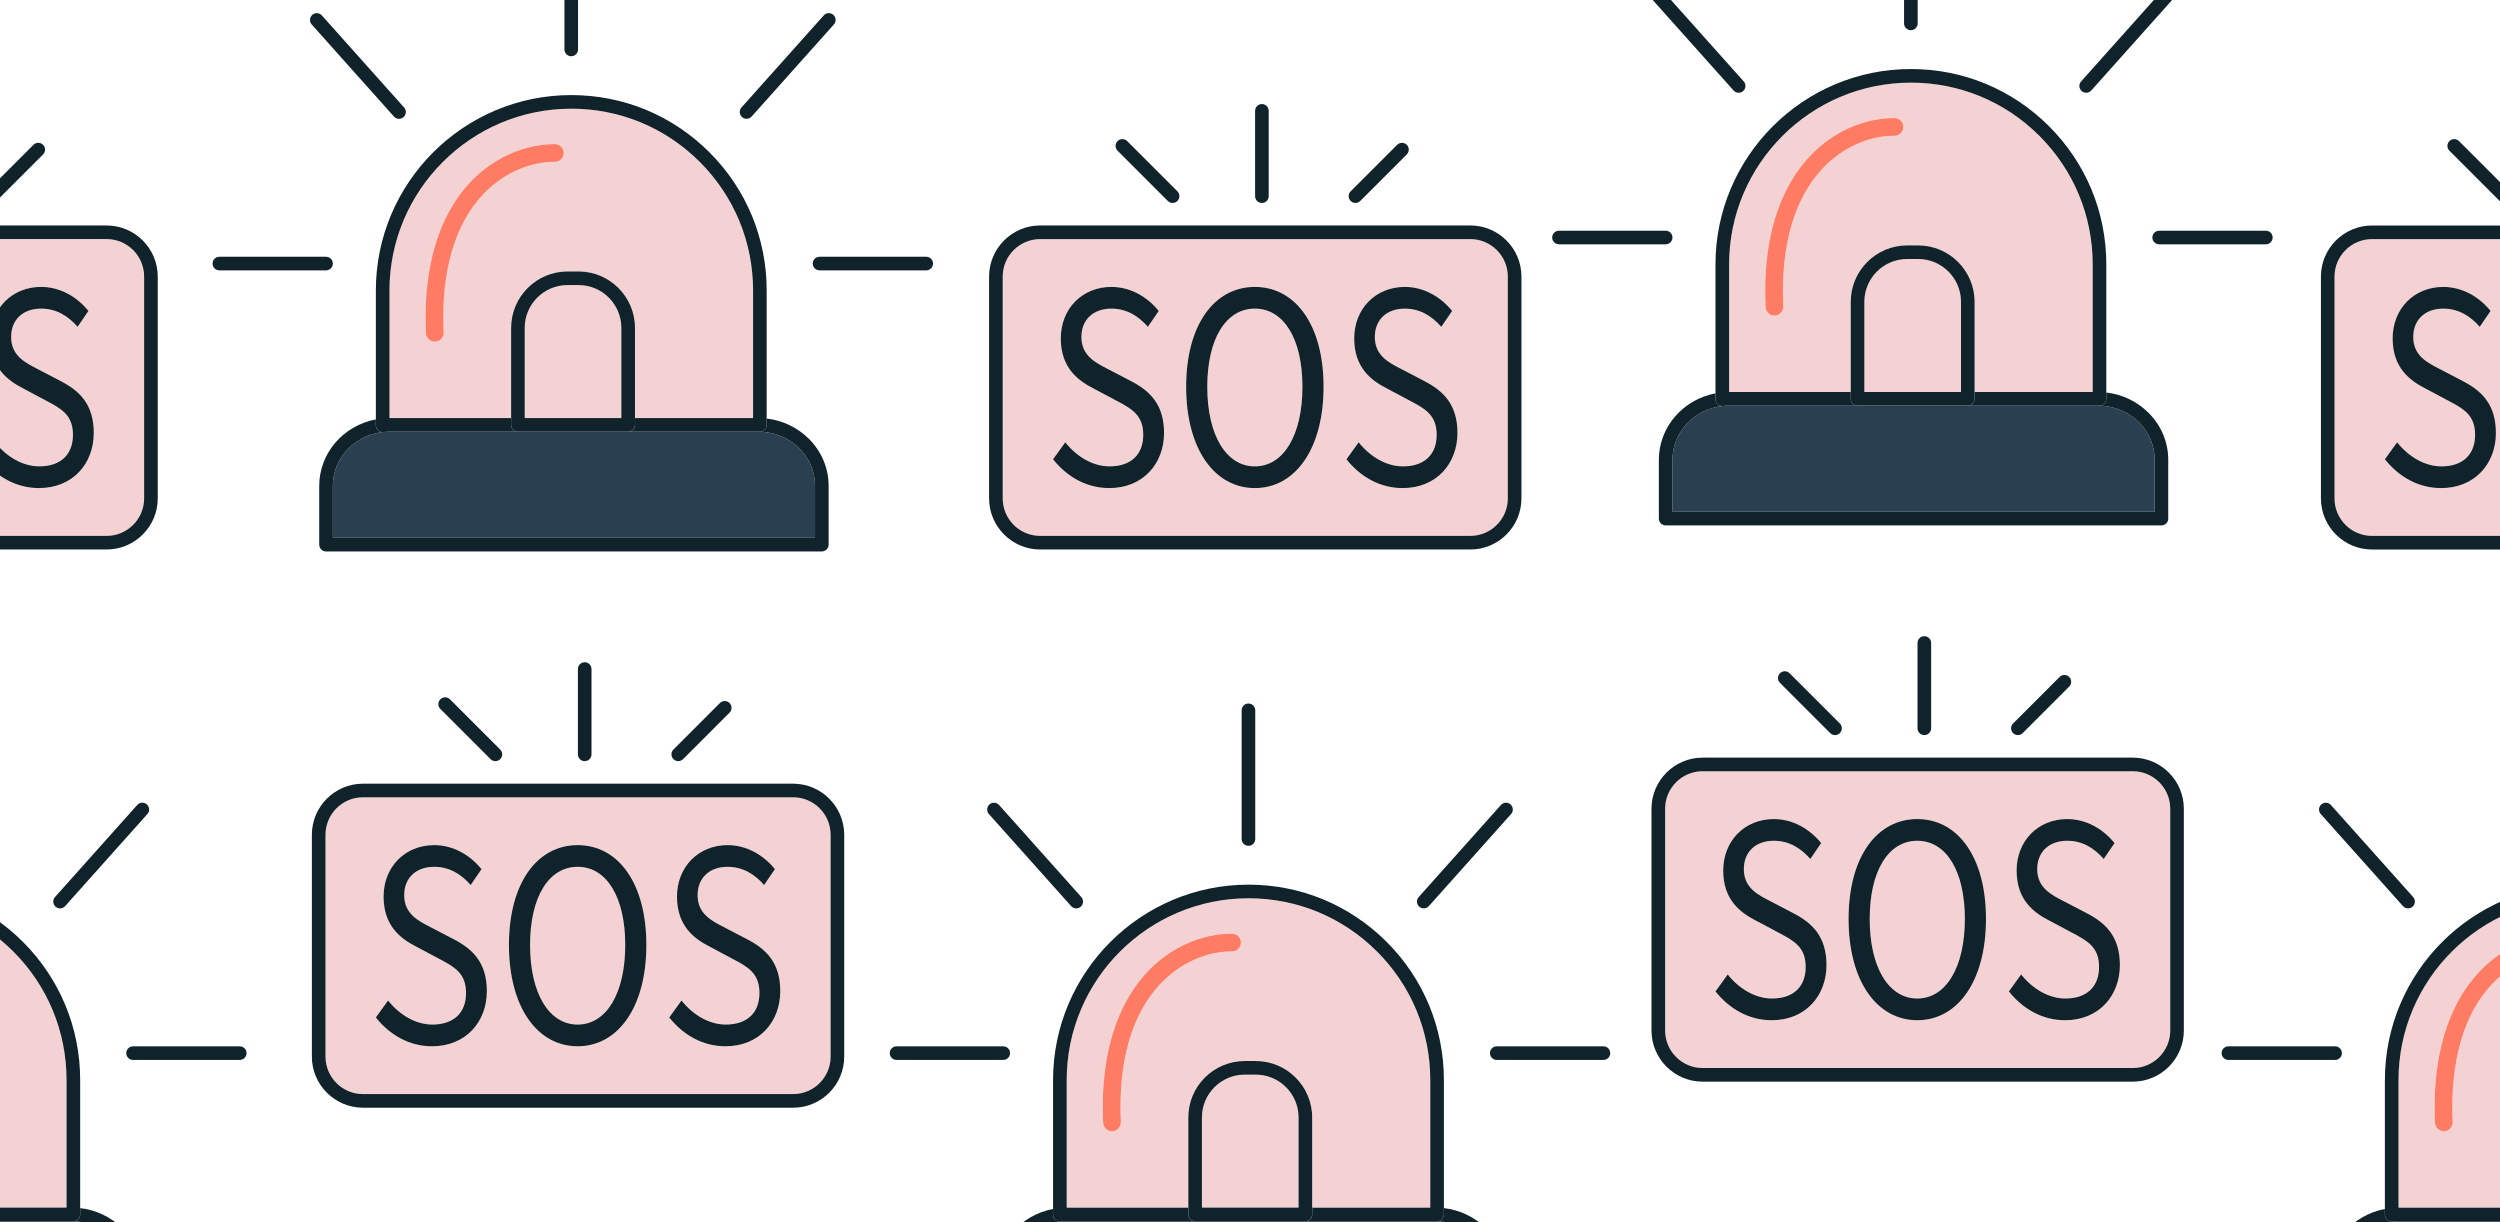 <svg width="358" height="175" viewBox="0 0 358 175" fill="none" xmlns="http://www.w3.org/2000/svg">
<g clip-path="url(#clip0_1_16698)">
<path d="M20.64 71.371V39.607C20.64 36.646 18.231 34.24 15.272 34.24H-14V41.228C-9.075 42.137 -5.745 47.34 -5.745 55.389C-5.745 63.437 -9.075 68.808 -14 69.744V76.736H15.272C18.233 76.736 20.64 74.328 20.64 71.369V71.371ZM5.584 69.892C2.353 69.892 -0.457 68.302 -2.468 65.766L-0.716 63.338C0.942 65.413 3.243 66.781 5.636 66.781C8.656 66.781 10.447 64.965 10.447 62.265C10.447 59.428 8.78 58.521 6.607 57.377L3.301 55.616C1.156 54.512 -1.36 52.548 -1.36 48.462C-1.36 44.376 1.704 41.085 5.887 41.085C8.616 41.085 11.047 42.512 12.665 44.529L11.111 46.8C9.7 45.192 8.014 44.195 5.887 44.195C3.304 44.195 1.594 45.766 1.594 48.251C1.594 50.928 3.602 51.93 5.404 52.851L8.685 54.565C11.349 55.946 13.427 57.863 13.427 61.995C13.427 66.386 10.422 69.892 5.582 69.892H5.584Z" fill="#F4D2D4"/>
<path d="M22.589 71.371V39.607C22.589 35.571 19.306 32.288 15.272 32.288H-14V34.238H15.272C18.233 34.238 20.64 36.646 20.64 39.605V71.369C20.64 74.33 18.231 76.736 15.272 76.736H-14V78.686H15.272C19.308 78.686 22.589 75.403 22.589 71.367V71.371Z" fill="#10232B"/>
<path d="M8.685 54.565L5.404 52.851C3.602 51.93 1.594 50.93 1.594 48.252C1.594 45.766 3.304 44.195 5.887 44.195C8.014 44.195 9.7 45.193 11.111 46.8L12.665 44.529C11.047 42.512 8.616 41.085 5.887 41.085C1.704 41.085 -1.36 44.216 -1.36 48.462C-1.36 52.708 1.156 54.513 3.301 55.616L6.607 57.377C8.78 58.523 10.447 59.428 10.447 62.265C10.447 65.102 8.656 66.781 5.636 66.781C3.243 66.781 0.942 65.413 -0.716 63.338L-2.468 65.766C-0.457 68.3 2.353 69.893 5.584 69.893C10.424 69.893 13.429 66.386 13.429 61.995C13.429 57.863 11.351 55.946 8.687 54.565H8.685Z" fill="#10232B"/>
<path d="M4.791 20.737L-1.87 27.398C-2.25 27.778 -2.25 28.396 -1.87 28.776C-1.679 28.967 -1.43 29.061 -1.181 29.061C-0.932 29.061 -0.681 28.967 -0.492 28.776L6.169 22.115C6.549 21.735 6.549 21.118 6.169 20.737C5.788 20.357 5.171 20.357 4.791 20.737Z" fill="#10232B"/>
<path d="M334.305 39.607V71.371C334.305 74.332 336.714 76.738 339.673 76.738H372V69.746C371.489 69.842 370.96 69.892 370.415 69.892C364.633 69.892 360.576 64.29 360.576 55.389C360.576 46.487 364.633 41.085 370.415 41.085C370.96 41.085 371.489 41.134 372 41.228V34.24H339.673C336.712 34.24 334.305 36.648 334.305 39.607ZM350.592 57.377L347.286 55.616C345.142 54.512 342.625 52.548 342.625 48.462C342.625 44.376 345.69 41.085 349.873 41.085C352.602 41.085 355.033 42.512 356.651 44.529L355.097 46.8C353.686 45.192 351.999 44.195 349.873 44.195C347.29 44.195 345.58 45.766 345.58 48.251C345.58 50.928 347.587 51.93 349.39 52.851L352.671 54.565C355.334 55.946 357.413 57.863 357.413 61.995C357.413 66.386 354.408 69.892 349.568 69.892C346.337 69.892 343.527 68.302 341.516 65.766L343.268 63.338C344.926 65.413 347.227 66.781 349.62 66.781C352.64 66.781 354.431 64.965 354.431 62.265C354.431 59.428 352.764 58.521 350.591 57.377H350.592Z" fill="#F4D2D4"/>
<path d="M332.356 39.607V71.371C332.356 75.407 335.639 78.69 339.673 78.69H372V76.74H339.673C336.712 76.74 334.305 74.332 334.305 71.373V39.609C334.305 36.648 336.714 34.242 339.673 34.242H372V32.292H339.673C335.637 32.292 332.356 35.575 332.356 39.611V39.607Z" fill="#10232B"/>
<path d="M349.62 66.783C347.226 66.783 344.926 65.415 343.268 63.34L341.516 65.768C343.527 68.302 346.337 69.894 349.568 69.894C354.408 69.894 357.413 66.388 357.413 61.997C357.413 57.865 355.334 55.948 352.671 54.566L349.39 52.853C347.587 51.932 345.58 50.932 345.58 48.253C345.58 45.767 347.29 44.197 349.873 44.197C351.999 44.197 353.686 45.194 355.097 46.802L356.651 44.53C355.033 42.514 352.602 41.087 349.873 41.087C345.69 41.087 342.625 44.218 342.625 48.464C342.625 52.71 345.142 54.514 347.286 55.618L350.592 57.378C352.766 58.525 354.433 59.43 354.433 62.267C354.433 65.104 352.642 66.783 349.622 66.783H349.62Z" fill="#10232B"/>
<path d="M357.948 28.778C358.139 28.969 358.388 29.063 358.637 29.063C358.886 29.063 359.137 28.969 359.326 28.778C359.706 28.398 359.706 27.78 359.326 27.4L352.133 20.207C351.752 19.826 351.135 19.826 350.755 20.207C350.374 20.587 350.374 21.204 350.755 21.585L357.948 28.778Z" fill="#10232B"/>
<path d="M148.954 76.738H210.552C213.512 76.738 215.919 74.33 215.919 71.371V39.607C215.919 36.646 213.51 34.24 210.552 34.24H148.954C145.993 34.24 143.586 36.648 143.586 39.607V71.371C143.586 74.332 145.995 76.738 148.954 76.738ZM201.888 57.377L198.582 55.616C196.438 54.512 193.921 52.548 193.921 48.462C193.921 44.376 196.986 41.085 201.168 41.085C203.897 41.085 206.329 42.512 207.946 44.529L206.392 46.8C204.982 45.192 203.295 44.195 201.168 44.195C198.586 44.195 196.876 45.766 196.876 48.251C196.876 50.928 198.883 51.93 200.685 52.851L203.966 54.565C206.63 55.946 208.708 57.863 208.708 61.995C208.708 66.386 205.703 69.892 200.863 69.892C197.632 69.892 194.822 68.302 192.811 65.766L194.564 63.338C196.221 65.413 198.522 66.781 200.915 66.781C203.936 66.781 205.727 64.965 205.727 62.265C205.727 59.428 204.059 58.521 201.886 57.377H201.888ZM179.695 41.085C185.477 41.085 189.534 46.503 189.534 55.389C189.534 64.274 185.477 69.892 179.695 69.892C173.913 69.892 169.856 64.29 169.856 55.389C169.856 46.487 173.913 41.085 179.695 41.085ZM159.872 57.377L156.566 55.616C154.421 54.512 151.905 52.548 151.905 48.462C151.905 44.376 154.97 41.085 159.152 41.085C161.881 41.085 164.313 42.512 165.93 44.529L164.376 46.8C162.966 45.192 161.279 44.195 159.152 44.195C156.57 44.195 154.86 45.766 154.86 48.251C154.86 50.928 156.867 51.93 158.669 52.851L161.95 54.565C164.614 55.946 166.692 57.863 166.692 61.995C166.692 66.386 163.687 69.892 158.847 69.892C155.616 69.892 152.806 68.302 150.795 65.766L152.547 63.338C154.205 65.413 156.506 66.781 158.899 66.781C161.919 66.781 163.711 64.965 163.711 62.265C163.711 59.428 162.043 58.521 159.87 57.377H159.872Z" fill="#F4D2D4"/>
<path d="M179.695 66.783C183.806 66.783 186.508 62.312 186.508 55.389C186.508 48.466 183.804 44.195 179.695 44.195C175.586 44.195 172.882 48.466 172.882 55.389C172.882 62.312 175.586 66.783 179.695 66.783Z" fill="#F4D2D4"/>
<path d="M148.954 78.688H210.552C214.587 78.688 217.87 75.405 217.87 71.369V39.605C217.87 35.569 214.587 32.286 210.552 32.286H148.954C144.918 32.286 141.637 35.569 141.637 39.605V71.369C141.637 75.405 144.92 78.688 148.954 78.688ZM143.587 39.607C143.587 36.646 145.995 34.24 148.954 34.24H210.552C213.512 34.24 215.919 36.648 215.919 39.607V71.371C215.919 74.332 213.51 76.738 210.552 76.738H148.954C145.993 76.738 143.587 74.33 143.587 71.371V39.607Z" fill="#10232B"/>
<path d="M158.899 66.783C156.506 66.783 154.205 65.415 152.547 63.34L150.795 65.768C152.806 68.302 155.616 69.894 158.847 69.894C163.687 69.894 166.692 66.388 166.692 61.997C166.692 57.865 164.614 55.948 161.95 54.566L158.669 52.853C156.867 51.932 154.86 50.932 154.86 48.253C154.86 45.767 156.569 44.197 159.152 44.197C161.279 44.197 162.966 45.194 164.376 46.802L165.93 44.53C164.313 42.514 161.881 41.087 159.152 41.087C154.97 41.087 151.905 44.218 151.905 48.464C151.905 52.71 154.421 54.514 156.566 55.618L159.872 57.378C162.045 58.525 163.712 59.43 163.712 62.267C163.712 65.104 161.921 66.783 158.901 66.783H158.899Z" fill="#10232B"/>
<path d="M179.695 69.893C185.477 69.893 189.534 64.29 189.534 55.389C189.534 46.487 185.477 41.085 179.695 41.085C173.913 41.085 169.856 46.487 169.856 55.389C169.856 64.29 173.913 69.893 179.695 69.893ZM179.695 44.195C183.806 44.195 186.508 48.466 186.508 55.389C186.508 62.312 183.804 66.783 179.695 66.783C175.586 66.783 172.882 62.312 172.882 55.389C172.882 48.466 175.586 44.195 179.695 44.195Z" fill="#10232B"/>
<path d="M200.915 66.783C198.522 66.783 196.221 65.415 194.563 63.34L192.811 65.768C194.822 68.302 197.632 69.894 200.863 69.894C205.703 69.894 208.708 66.388 208.708 61.997C208.708 57.865 206.63 55.948 203.966 54.566L200.685 52.853C198.883 51.932 196.876 50.932 196.876 48.253C196.876 45.767 198.586 44.197 201.168 44.197C203.295 44.197 204.982 45.194 206.392 46.802L207.946 44.53C206.329 42.514 203.897 41.087 201.168 41.087C196.986 41.087 193.921 44.218 193.921 48.464C193.921 52.71 196.437 54.514 198.582 55.618L201.888 57.378C204.061 58.525 205.729 59.43 205.729 62.267C205.729 65.104 203.937 66.783 200.917 66.783H200.915Z" fill="#10232B"/>
<path d="M180.704 29.063C181.243 29.063 181.679 28.627 181.679 28.089V15.874C181.679 15.335 181.243 14.899 180.704 14.899C180.166 14.899 179.729 15.335 179.729 15.874V28.089C179.729 28.627 180.166 29.063 180.704 29.063Z" fill="#10232B"/>
<path d="M167.229 28.778C167.42 28.969 167.669 29.063 167.918 29.063C168.167 29.063 168.418 28.969 168.607 28.778C168.987 28.398 168.987 27.78 168.607 27.4L161.414 20.207C161.034 19.826 160.416 19.826 160.036 20.207C159.656 20.587 159.656 21.204 160.036 21.585L167.229 28.778Z" fill="#10232B"/>
<path d="M194.1 29.064C194.349 29.064 194.6 28.969 194.789 28.778L201.45 22.117C201.83 21.737 201.83 21.12 201.45 20.739C201.07 20.359 200.452 20.359 200.072 20.739L193.411 27.4C193.031 27.78 193.031 28.398 193.411 28.778C193.602 28.969 193.851 29.064 194.1 29.064Z" fill="#10232B"/>
<path d="M18.407 182.647C18.407 178.411 14.925 175 10.48 174.885C10.48 174.885 10.478 174.885 10.476 174.885C10.401 174.883 10.324 174.883 10.251 174.883H-14V190.085H18.407V182.649V182.647Z" fill="#2A4050"/>
<path d="M20.356 191.058V182.645C20.356 180.09 19.333 177.675 17.473 175.85C15.851 174.257 13.749 173.265 11.48 173.001V173.908C11.48 174.172 11.374 174.423 11.185 174.609C10.995 174.792 10.741 174.89 10.476 174.883C10.476 174.883 10.478 174.883 10.48 174.883C14.925 175 18.407 178.411 18.407 182.645V190.081H-14V192.031H19.381C19.92 192.031 20.356 191.594 20.356 191.056V191.058Z" fill="#10232B"/>
<path d="M-7.376 160.018V172.931H9.531V154.662C9.531 147.708 6.823 141.171 1.905 136.254C-2.416 131.93 -7.992 129.317 -14 128.748V152.072C-10.238 152.759 -7.376 156.059 -7.376 160.018Z" fill="#F4D2D4"/>
<path d="M9.531 154.662V172.931H-7.376V173.906C-7.376 174.445 -7.812 174.881 -8.351 174.881H10.25C10.324 174.881 10.403 174.881 10.476 174.883C10.739 174.89 10.995 174.792 11.184 174.609C11.374 174.425 11.48 174.172 11.48 173.908V154.662C11.48 147.187 8.569 140.16 3.283 134.876C-1.409 130.186 -7.471 127.366 -14.002 126.791V128.748C-7.994 129.317 -2.418 131.932 1.903 136.254C6.821 141.171 9.529 147.708 9.529 154.662H9.531Z" fill="#10232B"/>
<path d="M35.306 150.808C35.306 150.269 34.87 149.833 34.331 149.833H19.055C18.517 149.833 18.081 150.269 18.081 150.808C18.081 151.346 18.517 151.782 19.055 151.782H34.331C34.87 151.782 35.306 151.346 35.306 150.808Z" fill="#10232B"/>
<path d="M21.029 115.194C20.628 114.835 20.012 114.869 19.653 115.271L7.877 128.455C7.518 128.856 7.552 129.472 7.954 129.831C8.139 129.997 8.373 130.078 8.602 130.078C8.87 130.078 9.137 129.968 9.33 129.752L21.107 116.568C21.466 116.166 21.431 115.551 21.029 115.192V115.194Z" fill="#10232B"/>
<path d="M343.513 174.881C343.218 174.881 342.909 174.898 342.593 174.931C342.581 174.931 342.571 174.931 342.56 174.931C338.455 175.384 335.359 178.694 335.359 182.643V190.079H372V174.877H343.513V174.881Z" fill="#2A4050"/>
<path d="M335.359 182.647C335.359 178.698 338.455 175.386 342.56 174.935C342.537 174.935 342.512 174.939 342.488 174.939C342.249 174.939 342.016 174.85 341.836 174.688C341.63 174.502 341.514 174.24 341.514 173.962V173.121C336.835 174.02 333.41 177.973 333.41 182.645V191.058C333.41 191.597 333.846 192.033 334.384 192.033H372V190.083H335.359V182.647Z" fill="#10232B"/>
<path d="M343.463 154.662V172.931C343.479 172.931 343.496 172.931 343.511 172.931H360.883V160.018C360.883 155.563 364.508 151.939 368.962 151.939H370.541C371.039 151.939 371.523 151.987 371.996 152.072V128.748C371.17 128.669 370.334 128.628 369.493 128.628C355.138 128.628 343.459 140.307 343.459 154.662H343.463ZM367.152 136.236C363.448 136.236 359.725 137.914 356.933 140.837C352.797 145.168 350.822 152.024 351.224 160.662C351.256 161.361 350.716 161.956 350.015 161.986C349.996 161.986 349.975 161.986 349.956 161.986C349.282 161.986 348.722 161.458 348.69 160.778C348.141 148.97 351.872 142.464 355.097 139.085C358.365 135.663 362.757 133.698 367.15 133.698C367.851 133.698 368.418 134.266 368.418 134.966C368.418 135.667 367.851 136.234 367.15 136.234L367.152 136.236Z" fill="#F4D2D4"/>
<path d="M341.514 154.662V173.962C341.514 174.238 341.631 174.502 341.836 174.688C342.015 174.85 342.249 174.939 342.488 174.939C342.511 174.939 342.537 174.937 342.56 174.935C342.571 174.935 342.581 174.935 342.593 174.935C342.909 174.902 343.218 174.885 343.513 174.885H361.862C361.323 174.885 360.887 174.448 360.887 173.91V172.935H343.515C343.5 172.935 343.482 172.935 343.467 172.935V154.666C343.467 140.311 355.145 128.632 369.501 128.632C370.342 128.632 371.176 128.673 372.004 128.752V126.795C371.176 126.721 370.342 126.683 369.501 126.683C354.07 126.683 341.518 139.236 341.518 154.666L341.514 154.662Z" fill="#10232B"/>
<path d="M367.152 133.702C362.759 133.702 358.367 135.665 355.099 139.089C351.874 142.468 348.143 148.972 348.691 160.782C348.722 161.461 349.284 161.99 349.958 161.99C349.977 161.99 349.998 161.99 350.017 161.99C350.716 161.957 351.256 161.365 351.226 160.666C350.826 152.028 352.798 145.172 356.934 140.841C359.727 137.917 363.45 136.24 367.154 136.24C367.854 136.24 368.422 135.673 368.422 134.972C368.422 134.272 367.854 133.704 367.154 133.704L367.152 133.702Z" fill="#FF7C64"/>
<path d="M334.384 149.833H319.108C318.57 149.833 318.134 150.269 318.134 150.808C318.134 151.346 318.57 151.782 319.108 151.782H334.384C334.923 151.782 335.359 151.346 335.359 150.808C335.359 150.269 334.923 149.833 334.384 149.833Z" fill="#10232B"/>
<path d="M344.109 129.755C344.302 129.972 344.569 130.082 344.837 130.082C345.069 130.082 345.3 130.001 345.486 129.835C345.887 129.476 345.922 128.86 345.563 128.458L333.786 115.275C333.427 114.873 332.811 114.838 332.41 115.197C332.008 115.556 331.974 116.172 332.333 116.574L344.109 129.757V129.755Z" fill="#10232B"/>
<path d="M205.53 174.881H152.792C152.497 174.881 152.188 174.898 151.872 174.931C151.86 174.931 151.851 174.931 151.839 174.931C147.734 175.384 144.638 178.694 144.638 182.643V190.079H213.686V182.643C213.686 178.407 210.204 174.997 205.759 174.881C205.759 174.881 205.757 174.881 205.755 174.881C205.68 174.879 205.603 174.879 205.53 174.879V174.881Z" fill="#2A4050"/>
<path d="M215.637 191.058V182.645C215.637 180.09 214.614 177.675 212.756 175.85C211.135 174.257 209.033 173.265 206.763 173.001V173.908C206.763 174.172 206.657 174.423 206.468 174.609C206.279 174.792 206.024 174.89 205.759 174.883C205.759 174.883 205.761 174.883 205.763 174.883C210.208 175 213.69 178.411 213.69 182.645V190.081H144.642V182.645C144.642 178.696 147.738 175.384 151.843 174.933C151.82 174.933 151.795 174.937 151.772 174.937C151.532 174.937 151.299 174.848 151.119 174.686C150.913 174.5 150.797 174.238 150.797 173.96V173.119C146.119 174.018 142.693 177.971 142.693 182.643V191.056C142.693 191.594 143.129 192.031 143.668 192.031H214.665C215.203 192.031 215.639 191.594 215.639 191.056L215.637 191.058Z" fill="#10232B"/>
<path d="M185.954 160.018C185.954 156.638 183.204 153.888 179.824 153.888H178.245C174.866 153.888 172.116 156.638 172.116 160.018V172.931H185.954V160.018Z" fill="#F4D2D4"/>
<path d="M178.245 151.939H179.824C184.279 151.939 187.903 155.563 187.903 160.018V172.931H204.81V154.662C204.81 147.708 202.102 141.171 197.185 136.254C192.267 131.336 185.73 128.628 178.776 128.628C164.421 128.628 152.742 140.307 152.742 154.662V172.931C152.758 172.931 152.775 172.931 152.791 172.931H170.163V160.018C170.163 155.563 173.787 151.939 178.242 151.939H178.245ZM160.503 160.662C160.536 161.361 159.995 161.956 159.295 161.986C159.275 161.986 159.254 161.986 159.235 161.986C158.561 161.986 158.002 161.458 157.969 160.778C157.421 148.97 161.151 142.464 164.376 139.085C167.644 135.663 172.037 133.698 176.429 133.698C177.13 133.698 177.697 134.266 177.697 134.966C177.697 135.667 177.13 136.234 176.429 136.234C172.728 136.234 169.003 137.912 166.21 140.836C162.074 145.166 160.1 152.022 160.501 160.66L160.503 160.662Z" fill="#F4D2D4"/>
<path d="M151.117 174.688C151.297 174.85 151.53 174.939 151.77 174.939C151.793 174.939 151.818 174.937 151.841 174.935C151.853 174.935 151.862 174.935 151.874 174.935C152.188 174.902 152.499 174.885 152.794 174.885H171.143C170.604 174.885 170.168 174.448 170.168 173.91V172.935H152.796C152.781 172.935 152.764 172.935 152.748 172.935V154.666C152.748 140.311 164.427 128.632 178.782 128.632C185.736 128.632 192.273 131.34 197.19 136.258C202.108 141.175 204.816 147.712 204.816 154.666V172.935H187.909V173.91C187.909 174.448 187.473 174.885 186.934 174.885H205.536C205.609 174.885 205.688 174.885 205.761 174.887C206.024 174.894 206.281 174.796 206.47 174.612C206.659 174.429 206.765 174.176 206.765 173.912V154.666C206.765 147.191 203.855 140.164 198.568 134.88C193.282 129.593 186.255 126.683 178.782 126.683C163.352 126.683 150.799 139.236 150.799 154.666V173.966C150.799 174.242 150.917 174.506 151.121 174.692L151.117 174.688Z" fill="#10232B"/>
<path d="M187.903 173.906V160.018C187.903 155.563 184.279 151.939 179.824 151.939H178.245C173.791 151.939 170.167 155.563 170.167 160.018V173.906C170.167 174.445 170.603 174.881 171.141 174.881H186.929C187.467 174.881 187.903 174.445 187.903 173.906ZM172.116 160.018C172.116 156.638 174.866 153.888 178.245 153.888H179.824C183.204 153.888 185.954 156.638 185.954 160.018V172.931H172.116V160.018Z" fill="#10232B"/>
<path d="M176.431 136.236C177.132 136.236 177.699 135.669 177.699 134.968C177.699 134.268 177.132 133.7 176.431 133.7C172.039 133.7 167.646 135.663 164.378 139.087C161.153 142.466 157.423 148.97 157.971 160.78C158.002 161.46 158.563 161.988 159.237 161.988C159.256 161.988 159.277 161.988 159.297 161.988C159.995 161.956 160.536 161.363 160.505 160.664C160.105 152.026 162.078 145.17 166.214 140.839C169.006 137.915 172.729 136.238 176.433 136.238L176.431 136.236Z" fill="#FF7C64"/>
<path d="M144.638 150.808C144.638 150.269 144.202 149.833 143.664 149.833H128.388C127.849 149.833 127.413 150.269 127.413 150.808C127.413 151.346 127.849 151.782 128.388 151.782H143.664C144.202 151.782 144.638 151.346 144.638 150.808Z" fill="#10232B"/>
<path d="M153.389 129.755C153.582 129.972 153.848 130.082 154.117 130.082C154.348 130.082 154.58 130.001 154.765 129.835C155.167 129.476 155.201 128.86 154.842 128.458L143.065 115.275C142.706 114.873 142.091 114.838 141.689 115.197C141.288 115.556 141.253 116.172 141.612 116.574L153.389 129.757V129.755Z" fill="#10232B"/>
<path d="M230.587 150.808C230.587 150.269 230.151 149.833 229.612 149.833H214.336C213.798 149.833 213.362 150.269 213.362 150.808C213.362 151.346 213.798 151.782 214.336 151.782H229.612C230.151 151.782 230.587 151.346 230.587 150.808Z" fill="#10232B"/>
<path d="M204.611 129.755L216.388 116.572C216.747 116.17 216.712 115.554 216.311 115.195C215.909 114.837 215.294 114.871 214.935 115.273L203.158 128.457C202.799 128.858 202.834 129.474 203.235 129.833C203.42 129.999 203.654 130.08 203.883 130.08C204.152 130.08 204.418 129.97 204.611 129.753V129.755Z" fill="#10232B"/>
<path d="M179.753 120.146V101.714C179.753 101.176 179.317 100.74 178.778 100.74C178.24 100.74 177.803 101.176 177.803 101.714V120.146C177.803 120.684 178.24 121.121 178.778 121.121C179.317 121.121 179.753 120.684 179.753 120.146Z" fill="#10232B"/>
<path d="M47.664 69.58V77.016H116.711V69.58C116.711 65.344 113.23 61.933 108.785 61.818C108.785 61.818 108.783 61.818 108.781 61.818C108.706 61.816 108.628 61.816 108.555 61.816H55.818C55.523 61.816 55.214 61.833 54.897 61.866C54.886 61.866 54.876 61.866 54.864 61.866C50.759 62.319 47.664 65.629 47.664 69.578V69.58Z" fill="#2A4050"/>
<path d="M109.489 61.543C109.3 61.727 109.045 61.825 108.781 61.817C108.781 61.817 108.783 61.817 108.785 61.817C113.229 61.935 116.711 65.346 116.711 69.58V77.016H47.663V69.58C47.663 65.631 50.759 62.319 54.864 61.868C54.841 61.868 54.816 61.871 54.793 61.871C54.553 61.871 54.322 61.783 54.141 61.621C53.934 61.435 53.818 61.173 53.818 60.895V60.055C49.14 60.955 45.714 64.907 45.714 69.58V77.993C45.714 78.531 46.15 78.967 46.689 78.967H117.686C118.224 78.967 118.66 78.531 118.66 77.993V69.58C118.66 67.025 117.637 64.61 115.777 62.784C114.156 61.192 112.054 60.2 109.784 59.936V60.843C109.784 61.107 109.678 61.36 109.489 61.543Z" fill="#10232B"/>
<path d="M81.269 38.874H82.847C87.302 38.874 90.926 42.498 90.926 46.953V59.866H107.833V41.597C107.833 34.643 105.125 28.106 100.208 23.189C95.29 18.271 88.753 15.563 81.799 15.563C67.444 15.563 55.766 27.241 55.766 41.597V59.866C55.781 59.866 55.798 59.866 55.814 59.866H73.186V46.953C73.186 42.498 76.81 38.874 81.265 38.874H81.269ZM63.526 47.597C63.559 48.296 63.019 48.89 62.318 48.921C62.299 48.921 62.277 48.921 62.258 48.921C61.585 48.921 61.025 48.392 60.992 47.713C60.444 35.905 64.175 29.399 67.4 26.02C70.667 22.598 75.06 20.633 79.453 20.633C80.153 20.633 80.721 21.201 80.721 21.901C80.721 22.602 80.153 23.169 79.453 23.169C75.751 23.169 72.026 24.846 69.233 27.77C65.097 32.101 63.123 38.957 63.524 47.595L63.526 47.597Z" fill="#F4D2D4"/>
<path d="M88.977 46.953C88.977 43.573 86.227 40.823 82.847 40.823H81.269C77.889 40.823 75.139 43.573 75.139 46.953V59.866H88.977V46.953Z" fill="#F4D2D4"/>
<path d="M53.818 60.055V60.895C53.818 61.171 53.936 61.435 54.141 61.621C54.32 61.783 54.554 61.871 54.793 61.871C54.816 61.871 54.841 61.87 54.864 61.868C54.876 61.868 54.886 61.868 54.897 61.868C55.212 61.835 55.523 61.818 55.818 61.818H74.166C73.628 61.818 73.192 61.381 73.192 60.843V59.868H55.82C55.804 59.868 55.787 59.868 55.772 59.868V41.599C55.772 27.244 67.45 15.565 81.805 15.565C88.759 15.565 95.296 18.273 100.214 23.191C105.131 28.108 107.839 34.645 107.839 41.599V59.868H90.932V60.843C90.932 61.381 90.496 61.818 89.958 61.818H108.559C108.632 61.818 108.711 61.818 108.785 61.819C109.047 61.827 109.304 61.729 109.493 61.545C109.682 61.362 109.788 61.109 109.788 60.845V41.599C109.788 34.124 106.878 27.097 101.592 21.812C96.305 16.528 89.278 13.616 81.805 13.616C66.375 13.616 53.822 26.168 53.822 41.599V60.059L53.818 60.055Z" fill="#10232B"/>
<path d="M90.928 60.841V46.953C90.928 42.498 87.304 38.874 82.849 38.874H81.271C76.816 38.874 73.192 42.498 73.192 46.953V60.841C73.192 61.379 73.628 61.816 74.166 61.816H89.954C90.492 61.816 90.928 61.379 90.928 60.841ZM75.139 46.953C75.139 43.573 77.889 40.823 81.269 40.823H82.847C86.227 40.823 88.977 43.573 88.977 46.953V59.866H75.139V46.953Z" fill="#10232B"/>
<path d="M79.456 23.171C80.157 23.171 80.724 22.604 80.724 21.903C80.724 21.203 80.157 20.635 79.456 20.635C75.064 20.635 70.671 22.598 67.403 26.022C64.178 29.401 60.448 35.905 60.996 47.715C61.027 48.394 61.588 48.923 62.262 48.923C62.281 48.923 62.303 48.923 62.322 48.923C63.02 48.89 63.561 48.298 63.53 47.599C63.129 38.961 65.103 32.105 69.239 27.774C72.032 24.85 75.755 23.173 79.458 23.173L79.456 23.171Z" fill="#FF7C64"/>
<path d="M31.413 38.717H46.689C47.227 38.717 47.663 38.281 47.663 37.743C47.663 37.204 47.227 36.768 46.689 36.768H31.413C30.874 36.768 30.438 37.204 30.438 37.743C30.438 38.281 30.874 38.717 31.413 38.717Z" fill="#10232B"/>
<path d="M56.414 16.69C56.607 16.906 56.873 17.016 57.142 17.016C57.373 17.016 57.605 16.935 57.79 16.769C58.192 16.41 58.226 15.795 57.867 15.393L46.091 2.209C45.732 1.808 45.116 1.773 44.715 2.132C44.313 2.491 44.278 3.107 44.637 3.508L56.414 16.692V16.69Z" fill="#10232B"/>
<path d="M116.385 37.743C116.385 38.281 116.821 38.717 117.36 38.717H132.636C133.174 38.717 133.61 38.281 133.61 37.743C133.61 37.204 133.174 36.768 132.636 36.768H117.36C116.821 36.768 116.385 37.204 116.385 37.743Z" fill="#10232B"/>
<path d="M106.907 17.014C107.175 17.014 107.441 16.904 107.634 16.688L119.411 3.504C119.77 3.103 119.736 2.487 119.334 2.128C118.933 1.769 118.317 1.804 117.958 2.206L106.181 15.389C105.822 15.791 105.857 16.407 106.258 16.765C106.444 16.931 106.677 17.012 106.907 17.012V17.014Z" fill="#10232B"/>
<path d="M81.801 8.055C82.34 8.055 82.776 7.619 82.776 7.081V-11.351C82.776 -11.889 82.34 -12.325 81.801 -12.325C81.263 -12.325 80.827 -11.889 80.827 -11.351V7.081C80.827 7.619 81.263 8.055 81.801 8.055Z" fill="#10232B"/>
<path d="M82.72 124.129C78.609 124.129 75.907 128.4 75.907 135.323C75.907 142.246 78.611 146.718 82.72 146.718C86.829 146.718 89.533 142.246 89.533 135.323C89.533 128.4 86.829 124.129 82.72 124.129Z" fill="#F4D2D4"/>
<path d="M113.575 114.174H51.977C49.016 114.174 46.61 116.583 46.61 119.542V151.306C46.61 154.266 49.018 156.673 51.977 156.673H113.575C116.535 156.673 118.942 154.264 118.942 151.306V119.542C118.942 116.581 116.534 114.174 113.575 114.174ZM61.872 149.827C58.641 149.827 55.831 148.237 53.82 145.701L55.572 143.273C57.23 145.348 59.531 146.716 61.924 146.716C64.945 146.716 66.736 144.9 66.736 142.2C66.736 139.363 65.068 138.456 62.895 137.311L59.589 135.551C57.445 134.447 54.928 132.482 54.928 128.397C54.928 124.311 57.993 121.02 62.175 121.02C64.904 121.02 67.336 122.446 68.953 124.463L67.4 126.735C65.989 125.127 64.302 124.129 62.175 124.129C59.593 124.129 57.883 125.7 57.883 128.186C57.883 130.863 59.89 131.865 61.693 132.785L64.974 134.499C67.637 135.881 69.716 137.798 69.716 141.93C69.716 146.321 66.711 149.827 61.87 149.827H61.872ZM82.72 149.827C76.938 149.827 72.881 144.225 72.881 135.323C72.881 126.422 76.938 121.02 82.72 121.02C88.502 121.02 92.559 126.438 92.559 135.323C92.559 144.209 88.502 149.827 82.72 149.827ZM103.888 149.827C100.657 149.827 97.847 148.237 95.836 145.701L97.589 143.273C99.246 145.348 101.547 146.716 103.94 146.716C106.961 146.716 108.752 144.9 108.752 142.2C108.752 139.363 107.084 138.456 104.911 137.311L101.605 135.551C99.461 134.447 96.944 132.482 96.944 128.397C96.944 124.311 100.009 121.02 104.191 121.02C106.92 121.02 109.352 122.446 110.969 124.463L109.416 126.735C108.005 125.127 106.318 124.129 104.191 124.129C101.609 124.129 99.899 125.7 99.899 128.186C99.899 130.863 101.906 131.865 103.709 132.785L106.99 134.499C109.653 135.881 111.732 137.798 111.732 141.93C111.732 146.321 108.727 149.827 103.886 149.827H103.888Z" fill="#F4D2D4"/>
<path d="M44.66 119.542V151.306C44.66 155.341 47.943 158.624 51.977 158.624H113.575C117.611 158.624 120.892 155.341 120.892 151.306V119.542C120.892 115.506 117.609 112.223 113.575 112.223H51.977C47.941 112.223 44.66 115.506 44.66 119.542ZM118.944 151.306C118.944 154.266 116.536 156.673 113.577 156.673H51.979C49.018 156.673 46.612 154.264 46.612 151.306V119.542C46.612 116.581 49.02 114.174 51.979 114.174H113.577C116.537 114.174 118.944 116.583 118.944 119.542V151.306Z" fill="#10232B"/>
<path d="M64.974 134.499L61.693 132.786C59.89 131.865 57.883 130.865 57.883 128.186C57.883 125.701 59.593 124.129 62.175 124.129C64.302 124.129 65.989 125.127 67.4 126.735L68.953 124.463C67.336 122.447 64.904 121.02 62.175 121.02C57.993 121.02 54.928 124.151 54.928 128.397C54.928 132.643 57.445 134.447 59.589 135.551L62.895 137.311C65.068 138.458 66.736 139.363 66.736 142.2C66.736 145.037 64.945 146.716 61.924 146.716C59.531 146.716 57.231 145.348 55.573 143.273L53.82 145.701C55.831 148.235 58.642 149.827 61.872 149.827C66.713 149.827 69.718 146.321 69.718 141.93C69.718 137.798 67.639 135.881 64.976 134.499H64.974Z" fill="#10232B"/>
<path d="M82.72 121.02C76.938 121.02 72.881 126.422 72.881 135.323C72.881 144.225 76.938 149.827 82.72 149.827C88.502 149.827 92.559 144.225 92.559 135.323C92.559 126.422 88.502 121.02 82.72 121.02ZM82.72 146.718C78.609 146.718 75.907 142.246 75.907 135.323C75.907 128.401 78.611 124.129 82.72 124.129C86.829 124.129 89.533 128.401 89.533 135.323C89.533 142.246 86.829 146.718 82.72 146.718Z" fill="#10232B"/>
<path d="M106.99 134.499L103.709 132.786C101.906 131.865 99.899 130.865 99.899 128.186C99.899 125.701 101.609 124.129 104.191 124.129C106.318 124.129 108.005 125.127 109.416 126.735L110.969 124.463C109.352 122.447 106.92 121.02 104.191 121.02C100.009 121.02 96.944 124.151 96.944 128.397C96.944 132.643 99.461 134.447 101.605 135.551L104.911 137.311C107.084 138.458 108.752 139.363 108.752 142.2C108.752 145.037 106.961 146.716 103.94 146.716C101.547 146.716 99.246 145.348 97.589 143.273L95.836 145.701C97.847 148.235 100.657 149.827 103.888 149.827C108.729 149.827 111.734 146.321 111.734 141.93C111.734 137.798 109.655 135.881 106.992 134.499H106.99Z" fill="#10232B"/>
<path d="M84.704 108.022V95.807C84.704 95.268 84.268 94.832 83.73 94.832C83.191 94.832 82.755 95.268 82.755 95.807V108.022C82.755 108.56 83.191 108.996 83.73 108.996C84.268 108.996 84.704 108.56 84.704 108.022Z" fill="#10232B"/>
<path d="M70.941 108.996C71.19 108.996 71.441 108.902 71.63 108.711C72.01 108.33 72.01 107.713 71.63 107.333L64.437 100.14C64.057 99.759 63.439 99.759 63.059 100.14C62.679 100.52 62.679 101.137 63.059 101.518L70.252 108.711C70.443 108.902 70.692 108.996 70.941 108.996Z" fill="#10232B"/>
<path d="M97.813 108.711L104.473 102.05C104.853 101.67 104.853 101.052 104.473 100.672C104.093 100.292 103.475 100.292 103.095 100.672L96.435 107.333C96.054 107.713 96.054 108.33 96.435 108.711C96.626 108.902 96.875 108.996 97.124 108.996C97.373 108.996 97.624 108.902 97.813 108.711Z" fill="#10232B"/>
<path d="M239.498 65.849V73.285H308.545V65.849C308.545 61.613 305.064 58.203 300.619 58.087C300.619 58.087 300.617 58.087 300.615 58.087C300.54 58.085 300.463 58.085 300.389 58.085H247.652C247.357 58.085 247.048 58.102 246.731 58.135C246.72 58.135 246.71 58.135 246.699 58.135C242.594 58.589 239.498 61.898 239.498 65.847V65.849Z" fill="#2A4050"/>
<path d="M301.323 57.813C301.134 57.996 300.88 58.094 300.615 58.087C300.615 58.087 300.617 58.087 300.619 58.087C305.064 58.204 308.546 61.615 308.546 65.849V73.285H239.498V65.849C239.498 61.9 242.594 58.589 246.699 58.137C246.676 58.137 246.65 58.141 246.627 58.141C246.388 58.141 246.156 58.052 245.975 57.89C245.768 57.705 245.653 57.442 245.653 57.164V56.325C240.974 57.224 237.547 61.177 237.547 65.849V74.262C237.547 74.8 237.983 75.237 238.521 75.237H309.518C310.057 75.237 310.493 74.8 310.493 74.262V65.849C310.493 63.294 309.47 60.879 307.609 59.054C305.988 57.461 303.887 56.469 301.617 56.205V57.112C301.617 57.377 301.511 57.629 301.322 57.813H301.323Z" fill="#10232B"/>
<path d="M280.811 43.222C280.811 39.842 278.061 37.092 274.682 37.092H273.103C269.723 37.092 266.973 39.842 266.973 43.222V56.136H280.811V43.222Z" fill="#F4D2D4"/>
<path d="M273.103 35.143H274.682C279.136 35.143 282.761 38.767 282.761 43.222V56.136H299.667V37.866C299.667 30.912 296.96 24.375 292.042 19.458C287.124 14.54 280.587 11.832 273.634 11.832C259.278 11.832 247.6 23.511 247.6 37.866V56.136C247.615 56.136 247.633 56.136 247.648 56.136H265.02V43.222C265.02 38.767 268.645 35.143 273.099 35.143H273.103ZM255.36 43.867C255.393 44.565 254.853 45.16 254.152 45.191C254.133 45.191 254.112 45.191 254.092 45.191C253.419 45.191 252.859 44.662 252.826 43.982C252.278 32.175 256.009 25.669 259.234 22.289C262.501 18.867 266.894 16.902 271.287 16.902C271.987 16.902 272.555 17.47 272.555 18.171C272.555 18.871 271.987 19.439 271.287 19.439C267.585 19.439 263.86 21.116 261.067 24.04C256.931 28.371 254.957 35.226 255.358 43.865L255.36 43.867Z" fill="#F4D2D4"/>
<path d="M245.653 56.325V57.164C245.653 57.44 245.77 57.705 245.975 57.89C246.154 58.052 246.388 58.141 246.627 58.141C246.65 58.141 246.675 58.139 246.699 58.137C246.71 58.137 246.72 58.137 246.731 58.137C247.048 58.104 247.357 58.087 247.652 58.087H266.001C265.462 58.087 265.026 57.651 265.026 57.112V56.138H247.654C247.639 56.138 247.621 56.138 247.606 56.138V37.868C247.606 23.513 259.284 11.834 273.64 11.834C280.593 11.834 287.13 14.542 292.048 19.46C296.965 24.377 299.673 30.914 299.673 37.868V56.138H282.766V57.112C282.766 57.651 282.33 58.087 281.792 58.087H300.393C300.467 58.087 300.546 58.087 300.619 58.089C300.881 58.096 301.138 57.998 301.327 57.815C301.516 57.631 301.623 57.378 301.623 57.114V37.868C301.623 30.393 298.712 23.366 293.426 18.082C288.14 12.797 281.112 9.885 273.64 9.885C258.209 9.885 245.656 22.438 245.656 37.868V56.328L245.653 56.325Z" fill="#10232B"/>
<path d="M282.763 57.11V43.222C282.763 38.767 279.138 35.143 274.684 35.143H273.105C268.65 35.143 265.026 38.767 265.026 43.222V57.11C265.026 57.649 265.462 58.085 266.001 58.085H281.788C282.326 58.085 282.763 57.649 282.763 57.11ZM266.975 43.222C266.975 39.843 269.725 37.092 273.105 37.092H274.684C278.063 37.092 280.813 39.843 280.813 43.222V56.136H266.975V43.222Z" fill="#10232B"/>
<path d="M271.291 19.44C271.991 19.44 272.559 18.873 272.559 18.172C272.559 17.472 271.991 16.904 271.291 16.904C266.898 16.904 262.505 18.867 259.238 22.291C256.013 25.671 252.282 32.175 252.83 43.984C252.861 44.664 253.423 45.192 254.096 45.192C254.115 45.192 254.137 45.192 254.156 45.192C254.855 45.16 255.395 44.567 255.364 43.868C254.963 35.23 256.937 28.374 261.073 24.044C263.866 21.119 267.589 19.442 271.292 19.442L271.291 19.44Z" fill="#FF7C64"/>
<path d="M223.247 34.986H238.523C239.062 34.986 239.498 34.55 239.498 34.012C239.498 33.473 239.062 33.037 238.523 33.037H223.247C222.709 33.037 222.272 33.473 222.272 34.012C222.272 34.55 222.709 34.986 223.247 34.986Z" fill="#10232B"/>
<path d="M248.248 12.958C248.441 13.174 248.708 13.284 248.976 13.284C249.208 13.284 249.439 13.203 249.624 13.037C250.026 12.678 250.061 12.062 249.702 11.661L237.925 -1.523C237.566 -1.925 236.95 -1.959 236.549 -1.6C236.147 -1.241 236.113 -0.626 236.471 -0.224L248.248 12.96V12.958Z" fill="#10232B"/>
<path d="M308.219 34.012C308.219 34.55 308.655 34.986 309.194 34.986H324.47C325.008 34.986 325.444 34.55 325.444 34.012C325.444 33.473 325.008 33.037 324.47 33.037H309.194C308.655 33.037 308.219 33.473 308.219 34.012Z" fill="#10232B"/>
<path d="M298.741 13.284C299.009 13.284 299.276 13.174 299.469 12.958L311.246 -0.226C311.605 -0.628 311.57 -1.243 311.168 -1.602C310.767 -1.961 310.151 -1.927 309.792 -1.525L298.015 11.659C297.656 12.06 297.691 12.676 298.093 13.035C298.278 13.201 298.511 13.282 298.741 13.282V13.284Z" fill="#10232B"/>
<path d="M273.636 4.325C274.174 4.325 274.61 3.888 274.61 3.35V-15.084C274.61 -15.622 274.174 -16.058 273.636 -16.058C273.097 -16.058 272.661 -15.622 272.661 -15.084V3.348C272.661 3.887 273.097 4.323 273.636 4.323V4.325Z" fill="#10232B"/>
<path d="M305.409 110.444H243.811C240.851 110.444 238.444 112.852 238.444 115.811V147.575C238.444 150.536 240.853 152.942 243.811 152.942H305.409C308.37 152.942 310.777 150.534 310.777 147.575V115.811C310.777 112.851 308.368 110.444 305.409 110.444ZM253.707 146.095C250.476 146.095 247.666 144.504 245.655 141.968L247.407 139.541C249.065 141.615 251.365 142.984 253.759 142.984C256.779 142.984 258.57 141.168 258.57 138.467C258.57 135.63 256.903 134.723 254.729 133.579L251.423 131.819C249.279 130.715 246.762 128.75 246.762 124.664C246.762 120.578 249.827 117.288 254.01 117.288C256.739 117.288 259.17 118.714 260.788 120.731L259.234 123.002C257.823 121.395 256.136 120.397 254.01 120.397C251.427 120.397 249.717 121.968 249.717 124.454C249.717 127.131 251.724 128.132 253.527 129.053L256.808 130.767C259.471 132.149 261.55 134.065 261.55 138.197C261.55 142.588 258.545 146.095 253.705 146.095H253.707ZM274.554 146.095C268.772 146.095 264.715 140.492 264.715 131.591C264.715 122.69 268.772 117.288 274.554 117.288C280.337 117.288 284.394 122.705 284.394 131.591C284.394 140.477 280.337 146.095 274.554 146.095ZM295.723 146.095C292.492 146.095 289.682 144.504 287.671 141.968L289.423 139.541C291.081 141.615 293.382 142.984 295.775 142.984C298.795 142.984 300.586 141.168 300.586 138.467C300.586 135.63 298.919 134.723 296.746 133.579L293.439 131.819C291.295 130.715 288.778 128.75 288.778 124.664C288.778 120.578 291.843 117.288 296.026 117.288C298.755 117.288 301.186 118.714 302.804 120.731L301.25 123.002C299.839 121.395 298.152 120.397 296.026 120.397C293.443 120.397 291.733 121.968 291.733 124.454C291.733 127.131 293.741 128.132 295.543 129.053L298.824 130.767C301.488 132.149 303.566 134.065 303.566 138.197C303.566 142.588 300.561 146.095 295.721 146.095H295.723Z" fill="#F4D2D4"/>
<path d="M274.554 120.399C270.443 120.399 267.741 124.67 267.741 131.593C267.741 138.516 270.445 142.987 274.554 142.987C278.663 142.987 281.367 138.516 281.367 131.593C281.367 124.67 278.663 120.399 274.554 120.399Z" fill="#F4D2D4"/>
<path d="M236.495 115.811V147.575C236.495 151.611 239.778 154.894 243.811 154.894H305.409C309.445 154.894 312.726 151.611 312.726 147.575V115.811C312.726 111.775 309.443 108.493 305.409 108.493H243.811C239.776 108.493 236.495 111.775 236.495 115.811ZM310.778 147.573C310.778 150.534 308.37 152.94 305.411 152.94H243.813C240.853 152.94 238.446 150.532 238.446 147.573V115.809C238.446 112.849 240.854 110.442 243.813 110.442H305.411C308.372 110.442 310.778 112.851 310.778 115.809V147.573Z" fill="#10232B"/>
<path d="M256.81 130.769L253.529 129.055C251.726 128.134 249.719 127.134 249.719 124.456C249.719 121.97 251.429 120.399 254.011 120.399C256.138 120.399 257.825 121.397 259.236 123.004L260.79 120.733C259.172 118.716 256.74 117.29 254.011 117.29C249.829 117.29 246.764 120.42 246.764 124.666C246.764 128.912 249.281 130.717 251.425 131.821L254.731 133.581C256.905 134.727 258.572 135.632 258.572 138.469C258.572 141.306 256.781 142.986 253.761 142.986C251.367 142.986 249.067 141.617 247.409 139.542L245.656 141.97C247.668 144.504 250.478 146.097 253.708 146.097C258.549 146.097 261.554 142.59 261.554 138.199C261.554 134.067 259.475 132.151 256.812 130.769H256.81Z" fill="#10232B"/>
<path d="M274.554 117.29C268.772 117.29 264.715 122.692 264.715 131.593C264.715 140.494 268.772 146.097 274.554 146.097C280.337 146.097 284.393 140.494 284.393 131.593C284.393 122.692 280.337 117.29 274.554 117.29ZM274.554 142.987C270.443 142.987 267.741 138.516 267.741 131.593C267.741 124.67 270.445 120.399 274.554 120.399C278.663 120.399 281.367 124.67 281.367 131.593C281.367 138.516 278.663 142.987 274.554 142.987Z" fill="#10232B"/>
<path d="M298.824 130.769L295.543 129.055C293.74 128.134 291.733 127.134 291.733 124.456C291.733 121.97 293.443 120.399 296.026 120.399C298.152 120.399 299.839 121.397 301.25 123.004L302.804 120.733C301.186 118.716 298.755 117.29 296.026 117.29C291.843 117.29 288.778 120.42 288.778 124.666C288.778 128.912 291.295 130.717 293.439 131.821L296.745 133.581C298.919 134.727 300.586 135.632 300.586 138.469C300.586 141.306 298.795 142.986 295.775 142.986C293.382 142.986 291.081 141.617 289.423 139.542L287.671 141.97C289.682 144.504 292.492 146.097 295.723 146.097C300.563 146.097 303.568 142.59 303.568 138.199C303.568 134.067 301.489 132.151 298.826 130.769H298.824Z" fill="#10232B"/>
<path d="M276.538 104.291V92.076C276.538 91.537 276.102 91.101 275.564 91.101C275.025 91.101 274.589 91.537 274.589 92.076V104.291C274.589 104.829 275.025 105.266 275.564 105.266C276.102 105.266 276.538 104.829 276.538 104.291Z" fill="#10232B"/>
<path d="M262.775 105.266C263.024 105.266 263.275 105.171 263.464 104.98C263.845 104.6 263.845 103.982 263.464 103.602L256.271 96.409C255.891 96.029 255.274 96.029 254.893 96.409C254.513 96.789 254.513 97.407 254.893 97.787L262.086 104.98C262.277 105.171 262.526 105.266 262.775 105.266Z" fill="#10232B"/>
<path d="M289.649 104.98L296.309 98.32C296.689 97.939 296.689 97.322 296.309 96.942C295.929 96.561 295.311 96.561 294.931 96.942L288.271 103.602C287.891 103.982 287.891 104.6 288.271 104.98C288.462 105.171 288.711 105.266 288.96 105.266C289.209 105.266 289.46 105.171 289.649 104.98Z" fill="#10232B"/>
</g>
<defs>
<clipPath id="clip0_1_16698">
<rect width="386" height="199" fill="white" transform="translate(-14 -24)"/>
</clipPath>
</defs>
</svg>
